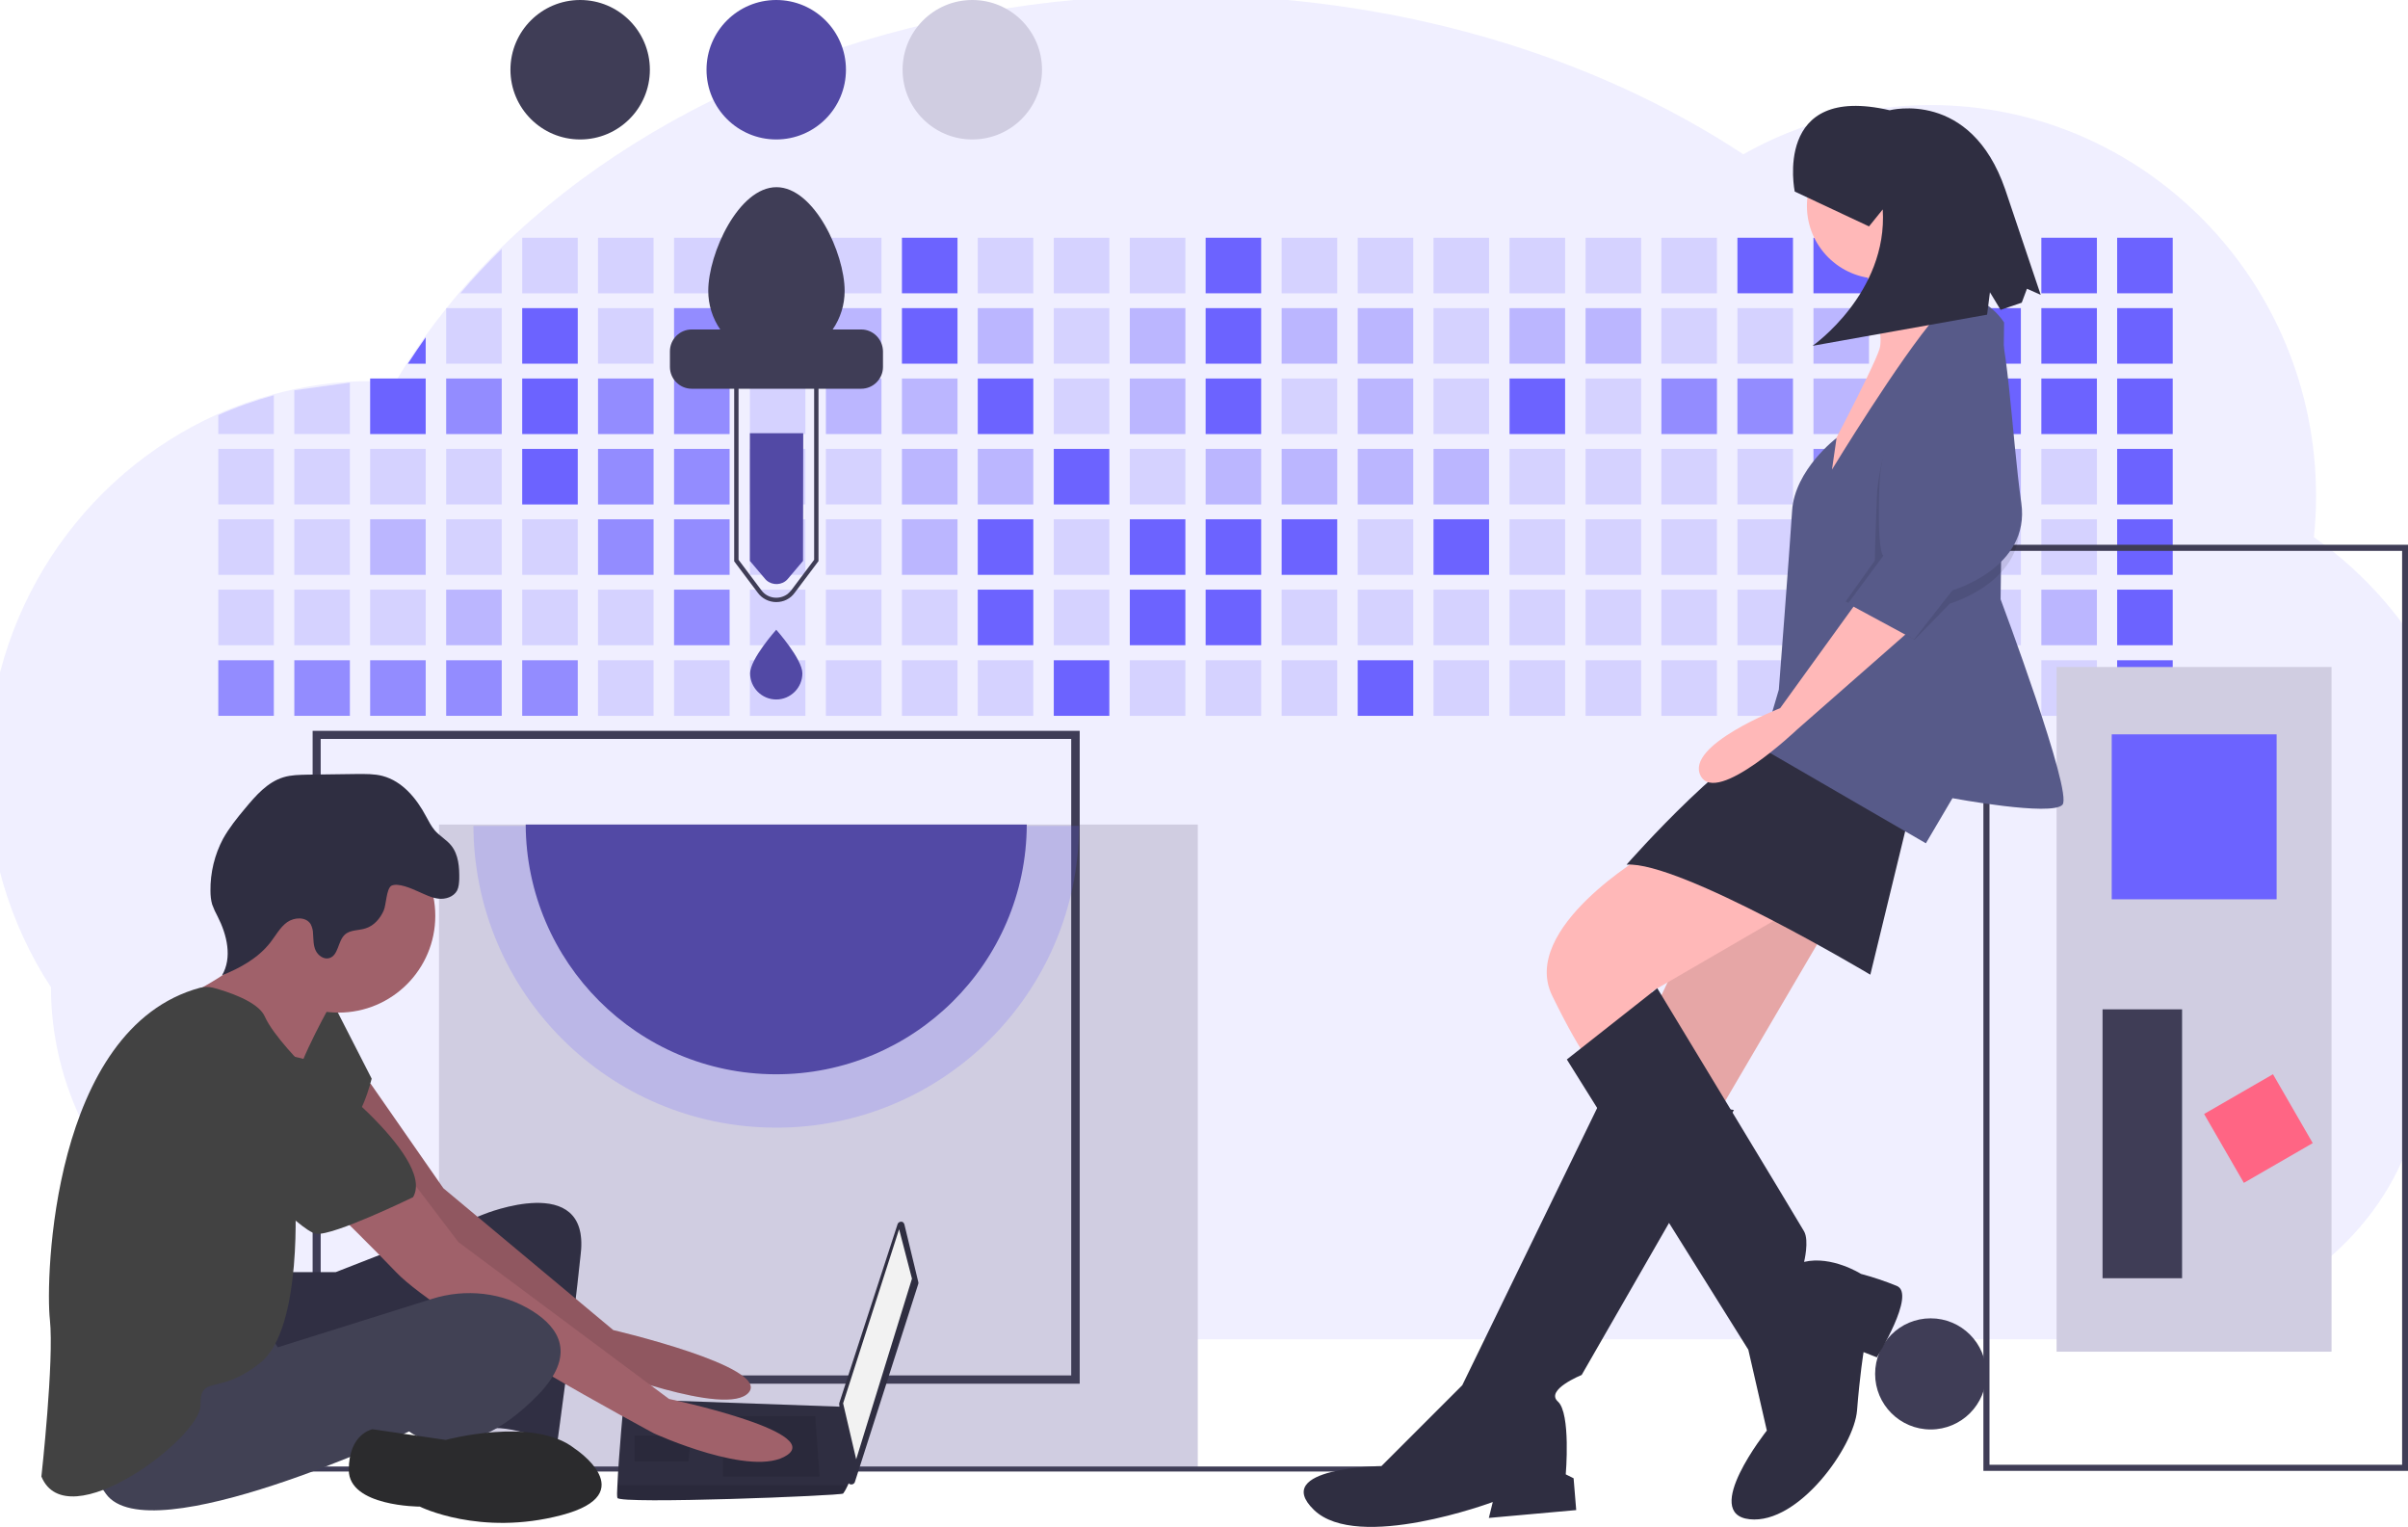 <?xml version="1.0" encoding="utf-8"?>
<!-- Generator: Adobe Illustrator 23.1.0, SVG Export Plug-In . SVG Version: 6.00 Build 0)  -->
<svg version="1.1" xmlns="http://www.w3.org/2000/svg" xmlns:xlink="http://www.w3.org/1999/xlink" x="0px" y="0px"
	 viewBox="0 0 1105.3 700.7" style="enable-background:new 0 0 1105.3 700.7;" xml:space="preserve">
<style type="text/css">
	.st0{opacity:0.1;fill:#6C63FF;enable-background:new    ;}
	.st1{opacity:0.2;fill:#6C63FF;enable-background:new    ;}
	.st2{fill:#6C63FF;}
	.st3{opacity:0.7;fill:#6C63FF;enable-background:new    ;}
	.st4{opacity:0.4;fill:#6C63FF;enable-background:new    ;}
	.st5{fill:#3F3D56;}
	.st6{fill:#D0CDE1;}
	.st7{fill:#5249A5;}
	.st8{fill:#FF6584;}
	.st9{fill:#FFB8B8;}
	.st10{opacity:0.1;enable-background:new    ;}
	.st11{fill:#2F2E41;}
	.st12{fill:#575A89;}
	.st13{opacity:0.1;fill:#414154;enable-background:new    ;}
	.st14{fill:#A0616A;}
	.st15{fill:#424242;}
	.st16{opacity:0.1;fill:#424242;enable-background:new    ;}
	.st17{fill:#F2F2F2;}
	.st18{fill:#414154;}
	.st19{fill:#2B2B2D;}
</style>
<g id="Layer_2">
	<path class="st0" d="M1138.2,393.9c0,16.8-2.3,33.5-6.8,49.6c-4.4,15.6-10.9,30.5-19.3,44.3c0,50.1-33.8,93.4-82.9,114
		c-20.5,8.5-42.5,12.9-64.7,12.8H211.4c-40.3,0-77.6-10.9-108.1-29.4c-8.8-5.3-17.1-11.3-24.8-17.9c-34-29.2-55.1-69.6-55.1-114.2
		C4.2,423.7-5.9,389.4-5.8,354.4c0-73.4,43.4-136.4,105.6-164.3c8.3-3.7,16.8-6.7,25.5-9.1c3.1-0.8,6.2-1.6,9.4-2.3
		c8.4-1.8,16.9-3,25.5-3.5c3.1-0.2,6.2-0.3,9.4-0.3h1.7c3.5,0,6.9,0.1,10.3,0.3l1.1-1.9c1.4-2.3,2.8-4.6,4.2-6.8
		c2.6-4.1,5.3-8.1,8.2-12.1c3-4.2,6.1-8.3,9.4-12.4l0.8-1c1.8-2.3,3.7-4.6,5.6-6.8c6-7,12.3-13.8,19-20.4
		C301.9,43.2,414.9-2.3,541.9-2.3c98.8,0,189.2,27.6,258.3,73.1c26.2-14.8,55.8-22.6,85.9-22.6c97.7,0,177,80.4,177,179.5
		c0,6.3-0.3,12.5-1,18.8C1110,280.3,1138.4,335.3,1138.2,393.9z"/>
	<path class="st1" d="M230.3,114.2v20.4h-19C217.2,127.6,223.6,120.8,230.3,114.2z"/>
	<rect x="239.7" y="109.1" class="st1" width="25.5" height="25.5"/>
	<rect x="274.5" y="109.1" class="st1" width="25.5" height="25.5"/>
	<rect x="309.4" y="109.1" class="st1" width="25.5" height="25.5"/>
	<rect x="344.2" y="109.1" class="st1" width="25.5" height="25.5"/>
	<rect x="379.1" y="109.1" class="st1" width="25.5" height="25.5"/>
	<rect x="414" y="109.1" class="st2" width="25.5" height="25.5"/>
	<rect x="448.8" y="109.1" class="st1" width="25.5" height="25.5"/>
	<rect x="483.7" y="109.1" class="st1" width="25.5" height="25.5"/>
	<rect x="518.6" y="109.1" class="st1" width="25.5" height="25.5"/>
	<rect x="553.4" y="109.1" class="st2" width="25.5" height="25.5"/>
	<rect x="588.3" y="109.1" class="st1" width="25.5" height="25.5"/>
	<rect x="623.2" y="109.1" class="st1" width="25.5" height="25.5"/>
	<rect x="658" y="109.1" class="st1" width="25.5" height="25.5"/>
	<rect x="692.9" y="109.1" class="st1" width="25.5" height="25.5"/>
	<rect x="727.8" y="109.1" class="st1" width="25.5" height="25.5"/>
	<rect x="762.6" y="109.1" class="st1" width="25.5" height="25.5"/>
	<rect x="797.5" y="109.1" class="st2" width="25.5" height="25.5"/>
	<rect x="832.4" y="109.1" class="st2" width="25.5" height="25.5"/>
	<rect x="867.2" y="109.1" class="st1" width="25.5" height="25.5"/>
	<rect x="902.1" y="109.1" class="st1" width="25.5" height="25.5"/>
	<rect x="937" y="109.1" class="st2" width="25.5" height="25.5"/>
	<rect x="971.8" y="109.1" class="st2" width="25.5" height="25.5"/>
	<path class="st2" d="M195.4,154.8v12.1h-8.2C189.9,162.8,192.6,158.7,195.4,154.8z"/>
	<rect x="204.8" y="141.4" class="st1" width="25.5" height="25.5"/>
	<rect x="239.7" y="141.4" class="st2" width="25.5" height="25.5"/>
	<rect x="274.5" y="141.4" class="st1" width="25.5" height="25.5"/>
	<rect x="309.4" y="141.4" class="st3" width="25.5" height="25.5"/>
	<rect x="344.2" y="141.4" class="st1" width="25.5" height="25.5"/>
	<rect x="379.1" y="141.4" class="st4" width="25.5" height="25.5"/>
	<rect x="414" y="141.4" class="st2" width="25.5" height="25.5"/>
	<rect x="448.8" y="141.4" class="st4" width="25.5" height="25.5"/>
	<rect x="483.7" y="141.4" class="st1" width="25.5" height="25.5"/>
	<rect x="518.6" y="141.4" class="st4" width="25.5" height="25.5"/>
	<rect x="553.4" y="141.4" class="st2" width="25.5" height="25.5"/>
	<rect x="588.3" y="141.4" class="st4" width="25.5" height="25.5"/>
	<rect x="623.2" y="141.4" class="st4" width="25.5" height="25.5"/>
	<rect x="658" y="141.4" class="st1" width="25.5" height="25.5"/>
	<rect x="692.9" y="141.4" class="st4" width="25.5" height="25.5"/>
	<rect x="727.8" y="141.4" class="st4" width="25.5" height="25.5"/>
	<rect x="762.6" y="141.4" class="st1" width="25.5" height="25.5"/>
	<rect x="797.5" y="141.4" class="st1" width="25.5" height="25.5"/>
	<rect x="832.4" y="141.4" class="st4" width="25.5" height="25.5"/>
	<rect x="867.2" y="141.4" class="st1" width="25.5" height="25.5"/>
	<rect x="902.1" y="141.4" class="st2" width="25.5" height="25.5"/>
	<rect x="937" y="141.4" class="st2" width="25.5" height="25.5"/>
	<rect x="971.8" y="141.4" class="st2" width="25.5" height="25.5"/>
	<path class="st1" d="M125.7,181.4v17.8h-25.5v-8.7C108.4,186.8,117,183.8,125.7,181.4z"/>
	<polygon class="st1" points="160.6,175.6 160.6,199.2 135.1,199.2 135.1,179.1 	"/>
	<rect x="169.9" y="173.7" class="st2" width="25.5" height="25.5"/>
	<rect x="204.8" y="173.7" class="st3" width="25.5" height="25.5"/>
	<rect x="239.7" y="173.7" class="st2" width="25.5" height="25.5"/>
	<rect x="274.5" y="173.7" class="st3" width="25.5" height="25.5"/>
	<rect x="309.4" y="173.7" class="st3" width="25.5" height="25.5"/>
	<rect x="344.2" y="173.7" class="st1" width="25.5" height="25.5"/>
	<rect x="379.1" y="173.7" class="st4" width="25.5" height="25.5"/>
	<rect x="414" y="173.7" class="st4" width="25.5" height="25.5"/>
	<rect x="448.8" y="173.7" class="st2" width="25.5" height="25.5"/>
	<rect x="483.7" y="173.7" class="st1" width="25.5" height="25.5"/>
	<rect x="518.6" y="173.7" class="st4" width="25.5" height="25.5"/>
	<rect x="553.4" y="173.7" class="st2" width="25.5" height="25.5"/>
	<rect x="588.3" y="173.7" class="st1" width="25.5" height="25.5"/>
	<rect x="623.2" y="173.7" class="st4" width="25.5" height="25.5"/>
	<rect x="658" y="173.7" class="st1" width="25.5" height="25.5"/>
	<rect x="692.9" y="173.7" class="st2" width="25.5" height="25.5"/>
	<rect x="727.8" y="173.7" class="st1" width="25.5" height="25.5"/>
	<rect x="762.6" y="173.7" class="st3" width="25.5" height="25.5"/>
	<rect x="797.5" y="173.7" class="st3" width="25.5" height="25.5"/>
	<rect x="832.4" y="173.7" class="st4" width="25.5" height="25.5"/>
	<rect x="867.2" y="173.7" class="st1" width="25.5" height="25.5"/>
	<rect x="902.1" y="173.7" class="st2" width="25.5" height="25.5"/>
	<rect x="937" y="173.7" class="st2" width="25.5" height="25.5"/>
	<rect x="971.8" y="173.7" class="st2" width="25.5" height="25.5"/>
	<rect x="100.2" y="206" class="st1" width="25.5" height="25.5"/>
	<rect x="135.1" y="206" class="st1" width="25.5" height="25.5"/>
	<rect x="169.9" y="206" class="st1" width="25.5" height="25.5"/>
	<rect x="204.8" y="206" class="st1" width="25.5" height="25.5"/>
	<rect x="239.7" y="206" class="st2" width="25.5" height="25.5"/>
	<rect x="274.5" y="206" class="st3" width="25.5" height="25.5"/>
	<rect x="309.4" y="206" class="st3" width="25.5" height="25.5"/>
	<rect x="344.2" y="206" class="st1" width="25.5" height="25.5"/>
	<rect x="379.1" y="206" class="st1" width="25.5" height="25.5"/>
	<rect x="414" y="206" class="st4" width="25.5" height="25.5"/>
	<rect x="448.8" y="206" class="st4" width="25.5" height="25.5"/>
	<rect x="483.7" y="206" class="st2" width="25.5" height="25.5"/>
	<rect x="518.6" y="206" class="st1" width="25.5" height="25.5"/>
	<rect x="553.4" y="206" class="st4" width="25.5" height="25.5"/>
	<rect x="588.3" y="206" class="st4" width="25.5" height="25.5"/>
	<rect x="623.2" y="206" class="st4" width="25.5" height="25.5"/>
	<rect x="658" y="206" class="st4" width="25.5" height="25.5"/>
	<rect x="692.9" y="206" class="st1" width="25.5" height="25.5"/>
	<rect x="727.8" y="206" class="st1" width="25.5" height="25.5"/>
	<rect x="762.6" y="206" class="st1" width="25.5" height="25.5"/>
	<rect x="797.5" y="206" class="st1" width="25.5" height="25.5"/>
	<rect x="832.4" y="206" class="st3" width="25.5" height="25.5"/>
	<rect x="867.2" y="206" class="st3" width="25.5" height="25.5"/>
	<rect x="902.1" y="206" class="st4" width="25.5" height="25.5"/>
	<rect x="937" y="206" class="st1" width="25.5" height="25.5"/>
	<rect x="971.8" y="206" class="st2" width="25.5" height="25.5"/>
	<rect x="100.2" y="238.3" class="st1" width="25.5" height="25.5"/>
	<rect x="135.1" y="238.3" class="st1" width="25.5" height="25.5"/>
	<rect x="169.9" y="238.3" class="st4" width="25.5" height="25.5"/>
	<rect x="204.8" y="238.3" class="st1" width="25.5" height="25.5"/>
	<rect x="239.7" y="238.3" class="st1" width="25.5" height="25.5"/>
	<rect x="274.5" y="238.3" class="st3" width="25.5" height="25.5"/>
	<rect x="309.4" y="238.3" class="st3" width="25.5" height="25.5"/>
	<rect x="344.2" y="238.3" class="st1" width="25.5" height="25.5"/>
	<rect x="379.1" y="238.3" class="st1" width="25.5" height="25.5"/>
	<rect x="414" y="238.3" class="st4" width="25.5" height="25.5"/>
	<rect x="448.8" y="238.3" class="st2" width="25.5" height="25.5"/>
	<rect x="483.7" y="238.3" class="st1" width="25.5" height="25.5"/>
	<rect x="518.6" y="238.3" class="st2" width="25.5" height="25.5"/>
	<rect x="553.4" y="238.3" class="st2" width="25.5" height="25.5"/>
	<rect x="588.3" y="238.3" class="st2" width="25.5" height="25.5"/>
	<rect x="623.2" y="238.3" class="st1" width="25.5" height="25.5"/>
	<rect x="658" y="238.3" class="st2" width="25.5" height="25.5"/>
	<rect x="692.9" y="238.3" class="st1" width="25.5" height="25.5"/>
	<rect x="727.8" y="238.3" class="st1" width="25.5" height="25.5"/>
	<rect x="762.6" y="238.3" class="st1" width="25.5" height="25.5"/>
	<rect x="797.5" y="238.3" class="st1" width="25.5" height="25.5"/>
	<rect x="832.4" y="238.3" class="st1" width="25.5" height="25.5"/>
	<rect x="867.2" y="238.3" class="st3" width="25.5" height="25.5"/>
	<rect x="902.1" y="238.3" class="st1" width="25.5" height="25.5"/>
	<rect x="937" y="238.3" class="st1" width="25.5" height="25.5"/>
	<rect x="971.8" y="238.3" class="st2" width="25.5" height="25.5"/>
	<rect x="100.2" y="270.6" class="st1" width="25.5" height="25.5"/>
	<rect x="135.1" y="270.6" class="st1" width="25.5" height="25.5"/>
	<rect x="169.9" y="270.6" class="st1" width="25.5" height="25.5"/>
	<rect x="204.8" y="270.6" class="st4" width="25.5" height="25.5"/>
	<rect x="239.7" y="270.6" class="st1" width="25.5" height="25.5"/>
	<rect x="274.5" y="270.6" class="st1" width="25.5" height="25.5"/>
	<rect x="309.4" y="270.6" class="st3" width="25.5" height="25.5"/>
	<rect x="344.2" y="270.6" class="st1" width="25.5" height="25.5"/>
	<rect x="379.1" y="270.6" class="st1" width="25.5" height="25.5"/>
	<rect x="414" y="270.6" class="st1" width="25.5" height="25.5"/>
	<rect x="448.8" y="270.6" class="st2" width="25.5" height="25.5"/>
	<rect x="483.7" y="270.6" class="st1" width="25.5" height="25.5"/>
	<rect x="518.6" y="270.6" class="st2" width="25.5" height="25.5"/>
	<rect x="553.4" y="270.6" class="st2" width="25.5" height="25.5"/>
	<rect x="588.3" y="270.6" class="st1" width="25.5" height="25.5"/>
	<rect x="623.2" y="270.6" class="st1" width="25.5" height="25.5"/>
	<rect x="658" y="270.6" class="st1" width="25.5" height="25.5"/>
	<rect x="692.9" y="270.6" class="st1" width="25.5" height="25.5"/>
	<rect x="727.8" y="270.6" class="st1" width="25.5" height="25.5"/>
	<rect x="762.6" y="270.6" class="st1" width="25.5" height="25.5"/>
	<rect x="797.5" y="270.6" class="st1" width="25.5" height="25.5"/>
	<rect x="832.4" y="270.6" class="st1" width="25.5" height="25.5"/>
	<rect x="867.2" y="270.6" class="st1" width="25.5" height="25.5"/>
	<rect x="902.1" y="270.6" class="st1" width="25.5" height="25.5"/>
	<rect x="937" y="270.6" class="st4" width="25.5" height="25.5"/>
	<rect x="971.8" y="270.6" class="st2" width="25.5" height="25.5"/>
	<rect x="100.2" y="303" class="st3" width="25.5" height="25.5"/>
	<rect x="135.1" y="303" class="st3" width="25.5" height="25.5"/>
	<rect x="169.9" y="303" class="st3" width="25.5" height="25.5"/>
	<rect x="204.8" y="303" class="st3" width="25.5" height="25.5"/>
	<rect x="239.7" y="303" class="st3" width="25.5" height="25.5"/>
	<rect x="274.5" y="303" class="st1" width="25.5" height="25.5"/>
	<rect x="309.4" y="303" class="st1" width="25.5" height="25.5"/>
	<rect x="344.2" y="303" class="st1" width="25.5" height="25.5"/>
	<rect x="379.1" y="303" class="st1" width="25.5" height="25.5"/>
	<rect x="414" y="303" class="st1" width="25.5" height="25.5"/>
	<rect x="448.8" y="303" class="st1" width="25.5" height="25.5"/>
	<rect x="483.7" y="303" class="st2" width="25.5" height="25.5"/>
	<rect x="518.6" y="303" class="st1" width="25.5" height="25.5"/>
	<rect x="553.4" y="303" class="st1" width="25.5" height="25.5"/>
	<rect x="588.3" y="303" class="st1" width="25.5" height="25.5"/>
	<rect x="623.2" y="303" class="st2" width="25.5" height="25.5"/>
	<rect x="658" y="303" class="st1" width="25.5" height="25.5"/>
	<rect x="692.9" y="303" class="st1" width="25.5" height="25.5"/>
	<rect x="727.8" y="303" class="st1" width="25.5" height="25.5"/>
	<rect x="762.6" y="303" class="st1" width="25.5" height="25.5"/>
	<rect x="797.5" y="303" class="st1" width="25.5" height="25.5"/>
	<rect x="832.4" y="303" class="st1" width="25.5" height="25.5"/>
	<rect x="867.2" y="303" class="st1" width="25.5" height="25.5"/>
	<rect x="902.1" y="303" class="st1" width="25.5" height="25.5"/>
	<rect x="937" y="303" class="st1" width="25.5" height="25.5"/>
	<rect x="971.8" y="303" class="st2" width="25.5" height="25.5"/>
</g>
<g id="f5860e3c-93a4-4c8c-a139-2d0f68b42f38">
	<title>add_color</title>
	<path class="st5" d="M53.5,614.9c9.7,35.9,42.9,58.1,42.9,58.1s17.5-35.9,7.8-71.8s-42.9-58.1-42.9-58.1S43.8,579,53.5,614.9z"/>
	<circle class="st5" cx="886.2" cy="630.5" r="25.5"/>
	<rect x="201.5" y="378.4" class="st6" width="348.3" height="295.8"/>
	<path class="st5" d="M495.5,635H143.5V335.4h352.1V635z M147.2,631.2h344.5V339.1H147.2V631.2z"/>
	<path class="st7" d="M368.6,257.4l-7.1,8.4c-2.5,2.8-6.9,3-9.7,0.5c-0.2-0.2-0.3-0.3-0.5-0.5l-7.1-8.4v-58.6h24.5L368.6,257.4z"/>
	<path class="st5" d="M395.3,151.2h-13.1c3.6-5.2,5.5-11.4,5.5-17.7c0-17.3-14-47.6-31.3-47.6s-31.3,30.3-31.3,47.6
		c0,6.3,1.9,12.5,5.5,17.7h-13.1c-5.5,0-10,4.5-10,10v7.2c0,5.5,4.5,10,10,10h77.8c5.5,0,10-4.5,10-10v-7.2
		C405.2,155.7,400.8,151.2,395.3,151.2z"/>
	<path class="st5" d="M356.3,276.3c-3.3,0-6.5-1.6-8.4-4.2L337,257.6V157h38.7v100.5l-10.9,14.5
		C362.8,274.8,359.7,276.3,356.3,276.3z M339,256.9l10.5,14c2.8,3.8,8.2,4.5,12,1.7c0.6-0.5,1.2-1.1,1.7-1.7l10.5-14V159H339V256.9z
		"/>
	<path class="st7" d="M368.3,309c0,6.6-5.4,12-12,12s-12-5.4-12-12s12-20,12-20S368.3,302.4,368.3,309z"/>
	<path class="st1" d="M495.3,379c-0.3,76.8-62.8,138.8-139.5,138.5c-76.4-0.3-138.2-62.1-138.5-138.5H495.3z"/>
	<path class="st7" d="M471.3,378.4c-0.2,63.5-51.9,114.8-115.4,114.6c-63.2-0.2-114.3-51.4-114.6-114.6H471.3z"/>
	<circle class="st5" cx="266.3" cy="32" r="32"/>
	<circle class="st7" cx="356.3" cy="32" r="32"/>
	<circle class="st6" cx="446.3" cy="32" r="32"/>
	<rect x="35.3" y="673" class="st5" width="652.9" height="2.3"/>
	<path class="st5" d="M910.4,675V250h195v425H910.4z M913.2,252.8v419.4h189.4V252.8H913.2z"/>
	<rect x="944" y="306.1" class="st6" width="126.2" height="314.2"/>
	<rect x="969.3" y="337" class="st2" width="75.7" height="75.7"/>
	<rect x="1018.4" y="499.7" transform="matrix(0.866 -0.5 0.5 0.866 -120.074 587.686)" class="st8" width="36.5" height="36.5"/>
	<rect x="965.1" y="463.2" class="st5" width="36.5" height="123.4"/>
	<polygon class="st9" points="789.2,400.4 734.4,516.6 772.8,537.8 840.9,421.7 	"/>
	<polygon class="st10" points="789.2,400.4 734.4,516.6 772.8,537.8 840.9,421.7 	"/>
	<path class="st11" d="M736.9,500.7l-65.7,135l-37.1,37.1c0,0-51.1,0.6-31,20.1s82.1-3.6,82.1-3.6l-1.8,7.3l40.1-3.6l-1.2-14.6
		l-3.6-1.8c0,0,2.4-28-3.6-33.4s10.9-12.2,10.9-12.2l69.9-121.6L736.9,500.7z"/>
	<path class="st9" d="M755.7,391.9c0,0-58.4,34.1-43.2,65.1s20.1,33.4,20.1,33.4l31-22.5l-5.5-12.8l60.8-35.3
		C819,419.9,772.1,384,755.7,391.9z"/>
	<path class="st11" d="M719.2,486.2l83.3,133.2l8.5,37.1c0,0-30.4,38.3-7.9,40.7s48-33.4,49.3-49.9s3-26.8,3-26.8l6.1,2.4
		c0,0,18.2-29.2,9.1-32.8c-5.4-2.2-10.8-4-16.4-5.5c0,0-13.4-8.5-26.1-5.5c0,0,2.4-9.7,0-14s-67.4-111.6-67.4-111.6L719.2,486.2z"/>
	<circle class="st9" cx="862.8" cy="94.5" r="33.4"/>
	<path class="st9" d="M853.6,115.8c0,0,12.2,34.7,9.1,44.4s-27.4,55.3-27.4,55.3l3,21.3l60.8-93.7c0,0-15.2-20.1-10.9-34.1
		L853.6,115.8z"/>
	<path class="st11" d="M876.1,374.9l-17.6,72.4c0,0-87.6-52.3-111.9-50.5c0,0,52.9-60.2,73-60.2S876.1,374.9,876.1,374.9z"/>
	<path class="st12" d="M919.9,148c0,0-14-22.5-31-3c-17,19.5-48,70.5-48,70.5L843,201c0,0-19.2,14.5-20.4,33.4s-6.1,82.1-6.1,82.1
		l-7.9,26.8L884,387l12.2-20.7c0,0,45.6,8.5,50.5,3S918.3,275,918.3,275L919.9,148z"/>
	<path class="st9" d="M853.6,274.5L817.1,325c0,0-43.8,17-36.5,31s44.4-21.3,44.4-21.3l54.7-48L853.6,274.5z"/>
	<path class="st10" d="M889.5,153.5c0,0-26.8,42.6-28,74.8s-0.9,28.9-0.9,28.9L847.2,276l31.6,17.6L895,277c0,0,35.9-10.3,31.6-40.1
		s-6.7-85.1-12.8-85.1S889.5,153.5,889.5,153.5z"/>
	<path class="st12" d="M890.7,147.4c0,0-26.8,42.6-28,74.8s1.8,32.8,1.8,32.8L848.2,277l30.4,16.4l17.6-22.5
		c0,0,35.9-10.3,31.6-40.1s-6.7-85.1-12.8-85.1S890.7,147.4,890.7,147.4z"/>
	<path class="st11" d="M823.8,87.9c0,0-10.3-49.8,43.6-37.3c0,0,37.1-9.8,53,36.3l16.3,48.4l-6.3-2.8l-2.4,6.4l-9.7,3.3l-4.9-8.1
		l-1.3,10.3L832,158.7c0,0,34.6-24.2,32.2-62.6l-6.3,7.8L823.8,87.9z"/>
</g>
<g id="Layer_3">
	<path class="st11" d="M126.5,583.8h27.6l68.1-26.6c0,0,48.4-19.7,44.4,17.8c-3.9,37.5-10.9,87.8-10.9,87.8s-21.7-9.9-33.6-6.9
		s-3.9-60.2-3.9-60.2s-96.7,46.4-105.6,40.5c-8.9-5.9-10.9-47.4-10.9-47.4L126.5,583.8z"/>
	<path class="st13" d="M126.5,583.8h27.6l68.1-26.6c0,0,48.4-19.7,44.4,17.8c-3.9,37.5-10.9,87.8-10.9,87.8s-21.7-9.9-33.6-6.9
		s-3.9-60.2-3.9-60.2s-96.7,46.4-105.6,40.5c-8.9-5.9-10.9-47.4-10.9-47.4L126.5,583.8z"/>
	<path class="st14" d="M170.1,497.3l33.4,48l78,65.1c0,0,72,16.8,62.2,28.6c-9.9,11.8-70.1-11.8-70.1-11.8s-89.8-65.1-92.8-70.1
		c-3-4.9-35.5-51.3-35.5-51.3L170.1,497.3z"/>
	<path class="st10" d="M170.1,497.3l33.4,48l78,65.1c0,0,72,16.8,62.2,28.6c-9.9,11.8-70.1-11.8-70.1-11.8s-89.8-65.1-92.8-70.1
		c-3-4.9-35.5-51.3-35.5-51.3L170.1,497.3z"/>
	<path class="st15" d="M148.9,452.6l21.7,42.4c0,0-4.9,20.7-12.8,22.7c-7.9,2-41.4-25.7-41.4-25.7L148.9,452.6z"/>
	<path class="st16" d="M-155.2,626.1l21.7,42.4c0,0-4.9,20.7-12.8,22.7c-7.9,2-41.4-25.7-41.4-25.7L-155.2,626.1z"/>
	<path class="st11" d="M415.1,561.8l6.4,26.5c0.1,0.3,0.1,0.6,0,0.9l-29.1,90.9c-0.3,0.9-1.2,1.3-2.1,1.1c-0.6-0.2-1.1-0.7-1.1-1.4
		l-4-35.4c0-0.2,0-0.5,0.1-0.7l26.7-81.9c0.3-0.9,1.2-1.3,2.1-1.1C414.5,560.8,414.9,561.3,415.1,561.8z"/>
	<polygon class="st17" points="412.7,564.1 418.6,586.8 393,669.7 387,644 	"/>
	<path class="st11" d="M283.4,687.4c1,3,102.6-1,103.6-2c0.9-1.2,1.6-2.6,2.2-3.9c0.9-2,1.8-3.9,1.8-3.9l-3.9-32L286.4,642
		c0,0-2.5,27.1-3,39.5C283.2,684.6,283.2,686.8,283.4,687.4z"/>
	<polygon class="st10" points="374.2,649.9 376.2,677.6 331.8,677.6 331.8,649.9 	"/>
	<polygon class="st10" points="317,658.8 317.2,658.8 316,670.7 291.3,670.7 291.3,658.8 	"/>
	<path class="st10" d="M283.4,687.4c1,3,102.6-1,103.6-2c0.9-1.2,1.6-2.6,2.2-3.9H283.4C283.2,684.6,283.2,686.8,283.4,687.4z"/>
	<circle class="st14" cx="155.4" cy="420.3" r="44.4"/>
	<path class="st14" d="M152.5,459.7c0,0-14.8,25.7-17.8,39.5c-3,13.8-44.4-27.6-44.4-27.6l-5.4-14.3c0,0,39-18.3,36-33.1
		S152.5,459.7,152.5,459.7z"/>
	<path class="st14" d="M169.9,516.7l40.5,53.3l96.7,72c0,0,70.1,14.8,54.3,25.7s-61.2-9.9-61.2-9.9s-97.7-52.3-118.4-74
		s-59.2-58.2-59.2-58.2L169.9,516.7z"/>
	<path class="st18" d="M115.7,599.6l11.8,18.7l70.7-22.2c15.5-4.9,32.5-3.1,46.3,5.6c12.3,7.8,20.2,20.1,2.5,38.4
		c-35.5,36.5-59.2,16.8-59.2,16.8S68.3,713.1,48.6,685.5C28.8,657.8,27.8,644,27.8,644S103.8,596.6,115.7,599.6z"/>
	<path class="st19" d="M263.7,664.7c0,0,31.6,20.7-5.9,30.6c-37.5,9.9-65.1-3.9-65.1-3.9s-32.6,0-32.6-16.8
		c0-16.8,10.9-18.7,10.9-18.7l33.6,4.9C204.5,660.8,244.9,649.9,263.7,664.7z"/>
	<path class="st11" d="M191.9,409.1c3,1.3,6,2.9,9.3,3.3s7-0.8,8.6-3.7c0.8-1.6,0.9-3.4,1-5.2c0.1-5.4-0.3-11.3-3.7-15.5
		c-2.2-2.7-5.4-4.4-7.6-7c-1.6-1.9-2.7-4.1-3.9-6.3c-4.4-8.3-10.9-16.2-20-18.6c-3.8-1-7.7-0.9-11.7-0.9l-22.8,0.3
		c-3.7,0.1-7.4,0.1-11,1.2c-7.3,2.2-12.7,8.4-17.6,14.3c-3.7,4.4-7.3,8.9-10.1,13.9c-3.9,7.3-5.9,15.6-5.8,23.9
		c0,2.1,0.2,4.3,0.8,6.3c0.7,1.9,1.5,3.7,2.5,5.5c4.3,8.4,6.8,18.9,2,27c8.4-3.4,16.6-7.9,22.2-15.1c2.5-3.2,4.4-6.9,7.7-9.3
		c3.3-2.3,8.6-2.6,10.8,0.9c0.7,1.4,1.1,2.9,1.1,4.5c0.2,2.6,0.1,5.3,1.2,7.6c1.1,2.3,3.7,4.2,6.2,3.5c4.3-1.2,3.9-7.8,7.2-10.8
		c2.5-2.3,6.4-1.8,9.6-2.9c3.8-1.2,6.6-4.5,8.2-8.1c1.2-2.7,1.2-9.9,3.5-11.4C182.6,404.9,189.2,407.9,191.9,409.1z"/>
	<path class="st15" d="M91.8,453.3c2-0.5,4.1-0.5,6.1,0c6.3,1.7,20.5,6.2,23.6,13.1c3.9,8.9,17.8,22.7,17.8,22.7
		s18.7,18.7,14.8,31.6c-3.9,12.8-18.7,27.6-18.7,27.6s3.9,61.2-15.8,77s-27.6,4.9-27.6,19.7s-61.2,61.2-73,32.6c0,0,5.9-53.3,3.9-72
		C20.8,587.1,23.7,471.8,91.8,453.3z"/>
	<path class="st15" d="M140.3,486.2c0,0,60.2,44.4,49.3,63.2c0,0-36.5,17.8-44.4,16.8c-7.9-1-38.5-35.5-46.4-38.5
		C90.9,524.7,87,471.4,140.3,486.2z"/>
</g>
</svg>
